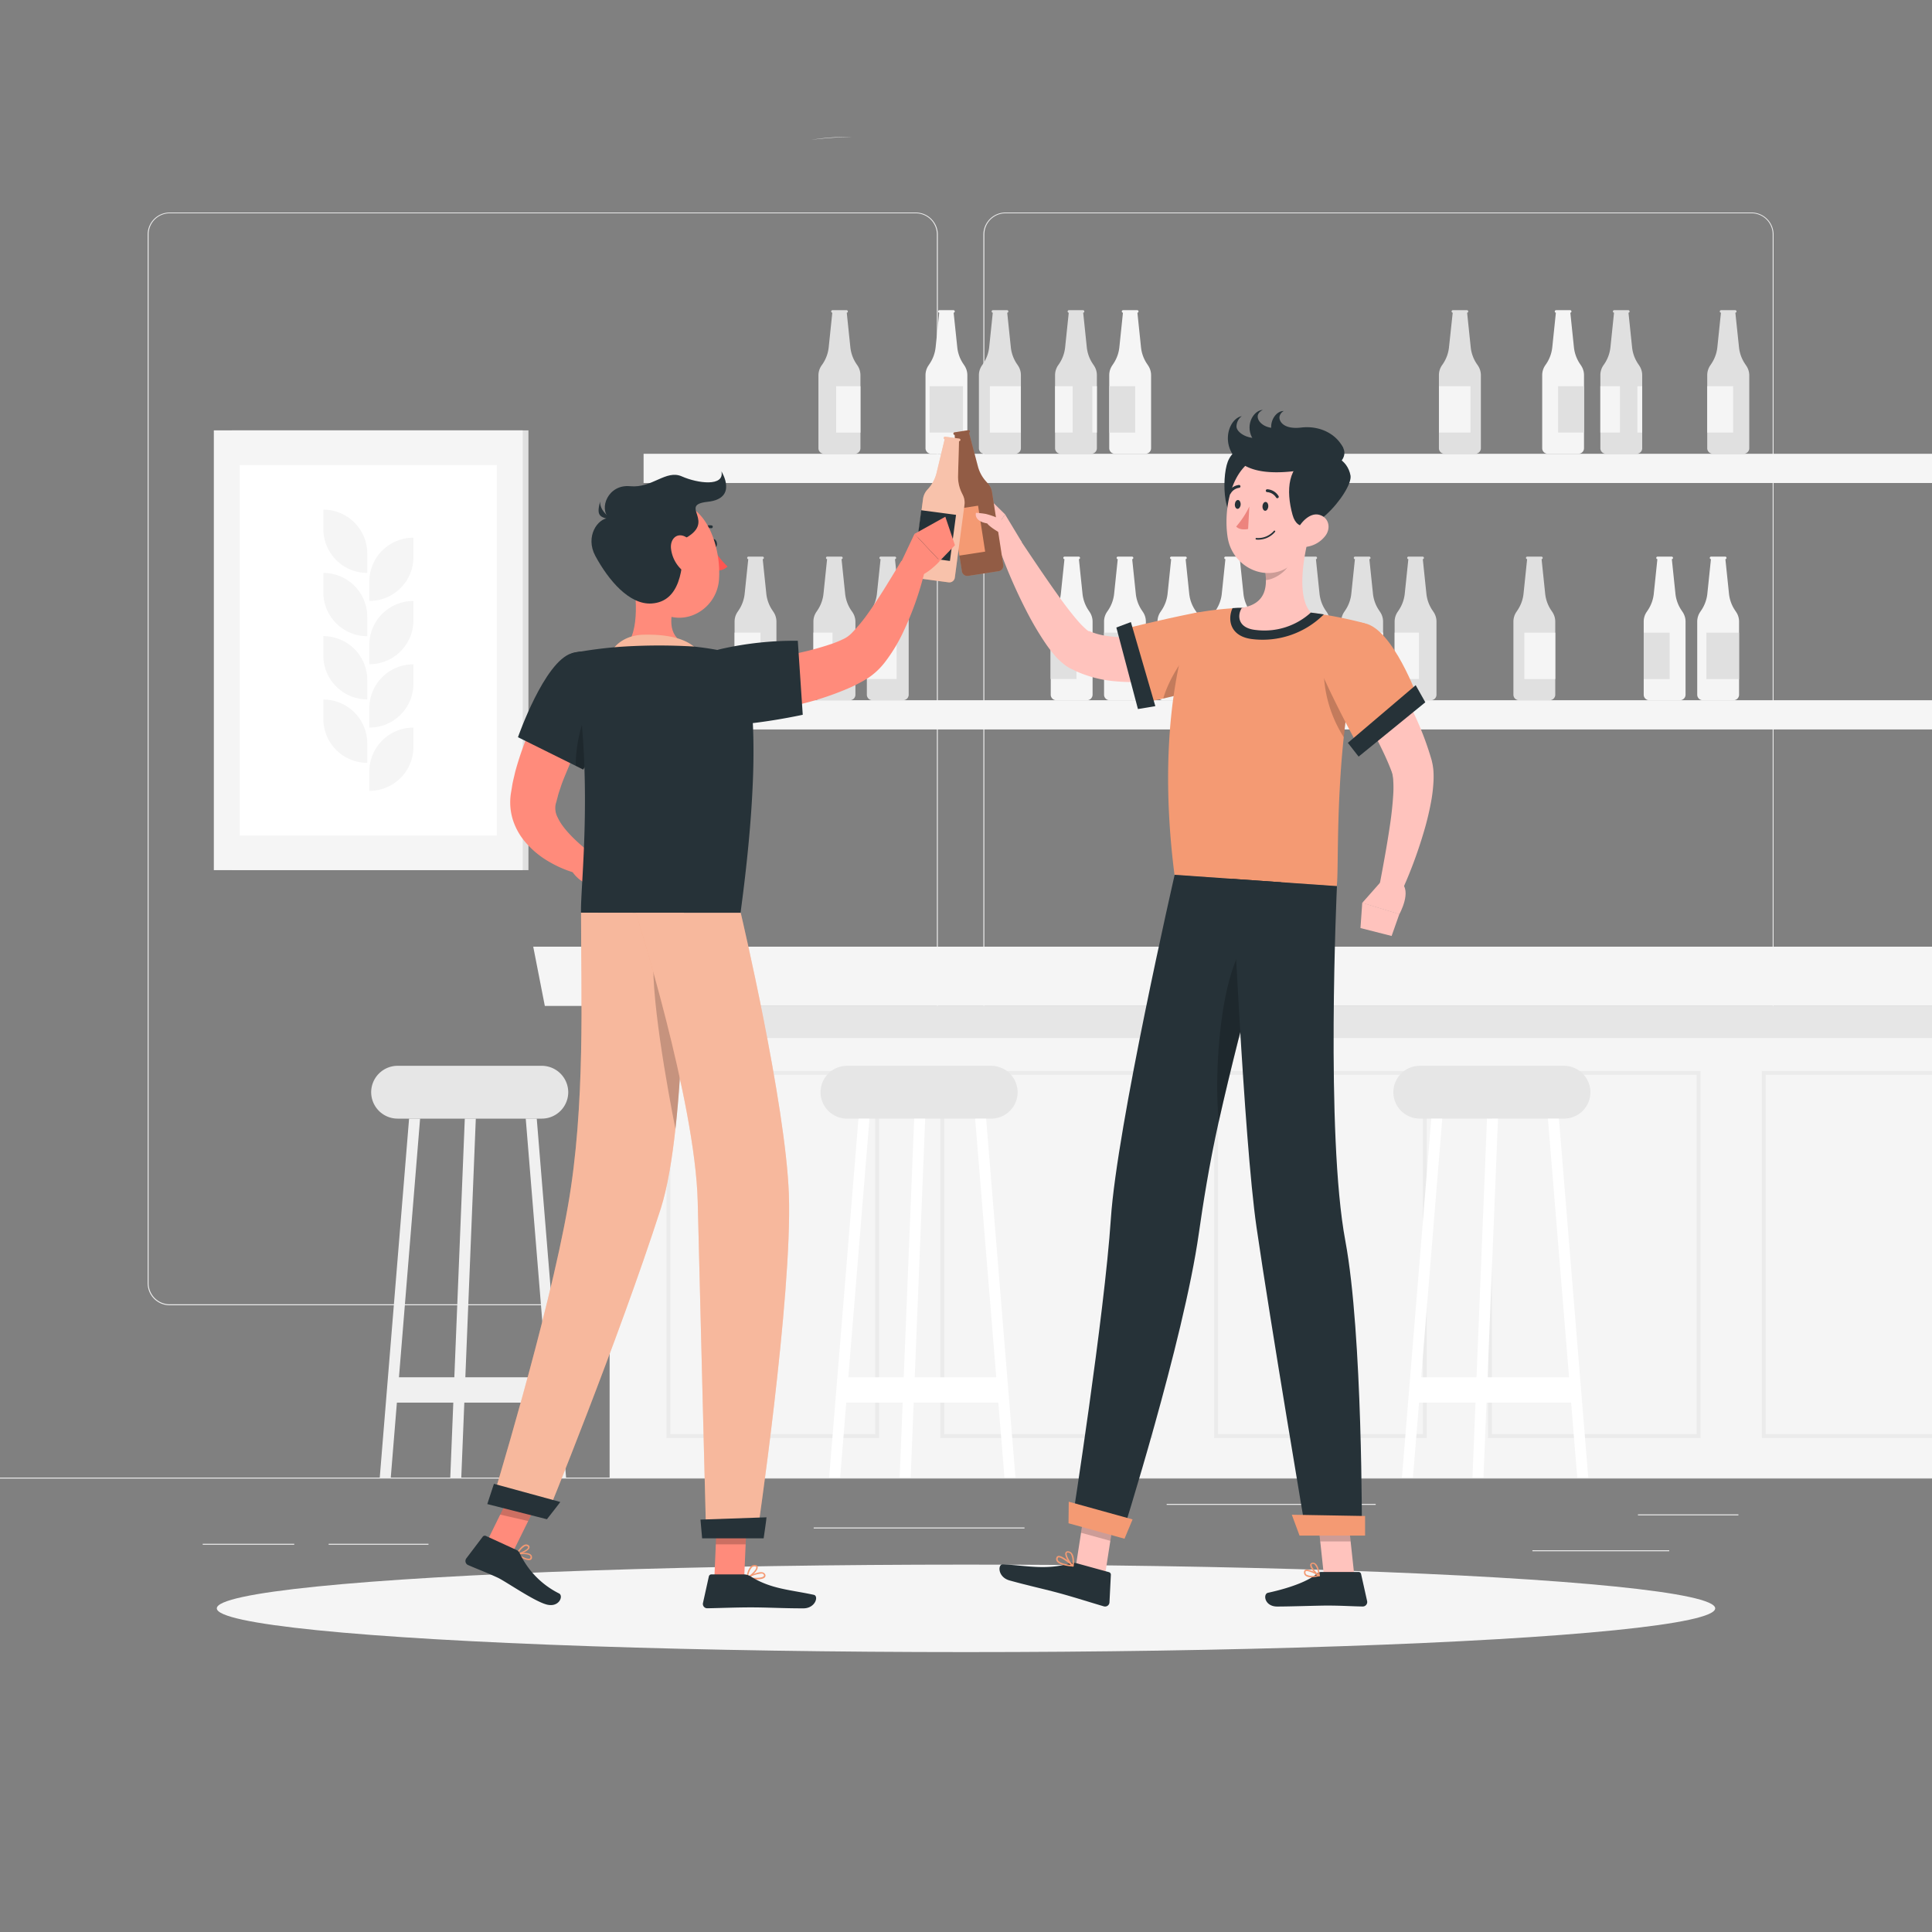 <svg xmlns="http://www.w3.org/2000/svg" viewBox="0 0 500 500"><rect x="0" y="0" width="500" height="500" fill="#808080" stroke="none"/><g id="freepik--background-complete--inject-14"><rect y="382.4" width="500" height="0.25" style="fill:#ebebeb"></rect><path d="M237,337.8H43.91a5.71,5.71,0,0,1-5.7-5.71V60.66A5.71,5.71,0,0,1,43.91,55H237a5.71,5.71,0,0,1,5.71,5.71V332.09A5.71,5.71,0,0,1,237,337.8ZM43.91,55.2a5.46,5.46,0,0,0-5.45,5.46V332.09a5.46,5.46,0,0,0,5.45,5.46H237a5.47,5.47,0,0,0,5.46-5.46V60.66A5.47,5.47,0,0,0,237,55.2Z" style="fill:#ebebeb"></path><path d="M453.31,337.8H260.21a5.72,5.72,0,0,1-5.71-5.71V60.66A5.72,5.72,0,0,1,260.21,55h193.1A5.71,5.71,0,0,1,459,60.66V332.09A5.71,5.71,0,0,1,453.31,337.8ZM260.21,55.2a5.47,5.47,0,0,0-5.46,5.46V332.09a5.47,5.47,0,0,0,5.46,5.46h193.1a5.47,5.47,0,0,0,5.46-5.46V60.66a5.47,5.47,0,0,0-5.46-5.46Z" style="fill:#ebebeb"></path><rect x="423.9" y="391.92" width="26" height="0.25" style="fill:#ebebeb"></rect><rect x="301.93" y="389.21" width="54.1" height="0.25" style="fill:#ebebeb"></rect><rect x="396.59" y="401.21" width="35.41" height="0.25" style="fill:#ebebeb"></rect><rect x="52.46" y="399.53" width="23.69" height="0.25" style="fill:#ebebeb"></rect><rect x="85.05" y="399.53" width="25.84" height="0.25" style="fill:#ebebeb"></rect><rect x="210.58" y="395.31" width="54.56" height="0.25" style="fill:#ebebeb"></rect><rect x="157.77" y="260.33" width="342.23" height="122.07" style="fill:#f5f5f5"></rect><polygon points="141 260.33 500 260.33 500 245 138 245 141 260.33" style="fill:#f5f5f5"></polygon><rect x="157.77" y="260.33" width="342.23" height="8.33" style="fill:#e6e6e6"></rect><path d="M227.5,372.17h-55v-95h55Zm-54-1h53v-93h-53Z" style="fill:#ebebeb"></path><path d="M298.37,372.17h-55v-95h55Zm-54-1h53v-93h-53Z" style="fill:#ebebeb"></path><path d="M369.23,372.17h-55v-95h55Zm-54-1h53v-93h-53Z" style="fill:#ebebeb"></path><path d="M440.1,372.17h-55v-95h55Zm-54-1h53v-93h-53Z" style="fill:#ebebeb"></path><polygon points="500 372.17 455.96 372.17 455.96 277.17 500 277.17 500 278.17 456.96 278.17 456.96 371.17 500 371.17 500 372.17" style="fill:#ebebeb"></polygon><path d="M140.22,289.5H102.89a6.85,6.85,0,0,1-6.83-6.83h0a6.85,6.85,0,0,1,6.83-6.84h37.33a6.86,6.86,0,0,1,6.84,6.84h0A6.85,6.85,0,0,1,140.22,289.5Z" style="fill:#e6e6e6"></path><polygon points="101.13 382.4 98.28 382.4 105.87 289.5 108.72 289.5 101.13 382.4" style="fill:#f0f0f0"></polygon><polygon points="119.38 382.4 116.53 382.4 120.29 289.5 123.14 289.5 119.38 382.4" style="fill:#f0f0f0"></polygon><rect x="101.61" y="356.44" width="41.78" height="6.56" style="fill:#f0f0f0"></rect><polygon points="143.65 382.4 146.5 382.4 138.91 289.5 136.06 289.5 143.65 382.4" style="fill:#f0f0f0"></polygon><path d="M256.52,289.5H219.19a6.85,6.85,0,0,1-6.83-6.83h0a6.85,6.85,0,0,1,6.83-6.84h37.33a6.86,6.86,0,0,1,6.84,6.84h0A6.85,6.85,0,0,1,256.52,289.5Z" style="fill:#e6e6e6"></path><polygon points="217.43 382.4 214.58 382.4 222.17 289.5 225.02 289.5 217.43 382.4" style="fill:#fff"></polygon><polygon points="235.68 382.4 232.83 382.4 236.59 289.5 239.44 289.5 235.68 382.4" style="fill:#fff"></polygon><rect x="217.91" y="356.44" width="41.78" height="6.56" style="fill:#fff"></rect><polygon points="259.95 382.4 262.8 382.4 255.21 289.5 252.36 289.5 259.95 382.4" style="fill:#fff"></polygon><path d="M404.77,289.5H367.43a6.85,6.85,0,0,1-6.83-6.83h0a6.85,6.85,0,0,1,6.83-6.84h37.34a6.86,6.86,0,0,1,6.83,6.84h0A6.85,6.85,0,0,1,404.77,289.5Z" style="fill:#e6e6e6"></path><polygon points="365.67 382.4 362.82 382.4 370.41 289.5 373.26 289.5 365.67 382.4" style="fill:#fff"></polygon><polygon points="383.92 382.4 381.07 382.4 384.83 289.5 387.68 289.5 383.92 382.4" style="fill:#fff"></polygon><rect x="366.15" y="356.44" width="41.78" height="6.56" style="fill:#fff"></rect><polygon points="408.19 382.4 411.04 382.4 403.45 289.5 400.6 289.5 408.19 382.4" style="fill:#fff"></polygon><path d="M200.18,158.38l-.3-.45a9.44,9.44,0,0,1-1.56-4.29l-.93-8.93a.33.33,0,0,0,.3-.32.34.34,0,0,0-.34-.34H193.7a.34.34,0,0,0-.34.34.32.32,0,0,0,.29.32l-.93,8.93a9.43,9.43,0,0,1-1.55,4.29l-.3.45a4.39,4.39,0,0,0-.76,2.48v18.93a1.43,1.43,0,0,0,1.44,1.43h7.95a1.44,1.44,0,0,0,1.44-1.43V160.86A4.47,4.47,0,0,0,200.18,158.38Z" style="fill:#e0e0e0"></path><rect x="190.11" y="163.72" width="6.7" height="12.01" style="fill:#f5f5f5"></rect><path d="M220.58,158.38l-.31-.45a9.43,9.43,0,0,1-1.55-4.29l-.93-8.93a.32.32,0,0,0,.29-.32.34.34,0,0,0-.33-.34h-3.66a.34.34,0,0,0-.33.34.32.32,0,0,0,.29.32l-.93,8.93a9.43,9.43,0,0,1-1.55,4.29l-.3.45a4.39,4.39,0,0,0-.76,2.48v18.93a1.43,1.43,0,0,0,1.44,1.43h8a1.43,1.43,0,0,0,1.43-1.43V160.86A4.46,4.46,0,0,0,220.58,158.38Z" style="fill:#e0e0e0"></path><rect x="210.51" y="163.72" width="4.94" height="12.01" style="fill:#f5f5f5"></rect><path d="M234.41,158.38l-.3-.45a9.44,9.44,0,0,1-1.56-4.29l-.93-8.93a.33.33,0,0,0,.3-.32.34.34,0,0,0-.34-.34h-3.65a.34.34,0,0,0-.34.34.33.33,0,0,0,.3.32l-.94,8.93a9.43,9.43,0,0,1-1.55,4.29l-.3.45a4.47,4.47,0,0,0-.76,2.48v18.93a1.44,1.44,0,0,0,1.44,1.43h7.95a1.44,1.44,0,0,0,1.44-1.43V160.86A4.47,4.47,0,0,0,234.41,158.38Z" style="fill:#e0e0e0"></path><rect x="224.34" y="163.72" width="7.71" height="12.01" style="fill:#f5f5f5"></rect><path d="M343.35,158.38l-.31-.45a9.43,9.43,0,0,1-1.55-4.29l-.93-8.93a.32.32,0,0,0,.29-.32.34.34,0,0,0-.33-.34h-3.66a.34.34,0,0,0-.33.34.32.32,0,0,0,.29.32l-.93,8.93a9.43,9.43,0,0,1-1.55,4.29l-.31.45a4.46,4.46,0,0,0-.75,2.48v18.93a1.43,1.43,0,0,0,1.43,1.43h8a1.43,1.43,0,0,0,1.43-1.43V160.86A4.46,4.46,0,0,0,343.35,158.38Z" style="fill:#e0e0e0"></path><rect x="333.28" y="163.72" width="8" height="12.01" style="fill:#f5f5f5"></rect><path d="M357.18,158.38l-.3-.45a9.44,9.44,0,0,1-1.56-4.29l-.93-8.93a.33.33,0,0,0,.3-.32.34.34,0,0,0-.34-.34H350.7a.34.34,0,0,0-.34.34.32.32,0,0,0,.29.32l-.93,8.93a9.43,9.43,0,0,1-1.55,4.29l-.3.45a4.39,4.39,0,0,0-.76,2.48v18.93a1.43,1.43,0,0,0,1.44,1.43h7.95a1.44,1.44,0,0,0,1.44-1.43V160.86A4.47,4.47,0,0,0,357.18,158.38Z" style="fill:#e0e0e0"></path><rect x="347.11" y="163.72" width="4.56" height="12.01" style="fill:#f5f5f5"></rect><rect x="356.76" y="163.72" width="1.17" height="12.01" style="fill:#f5f5f5"></rect><path d="M371,158.38l-.3-.45a9.43,9.43,0,0,1-1.55-4.29l-.93-8.93a.32.32,0,0,0,.29-.32.34.34,0,0,0-.34-.34h-3.65a.34.34,0,0,0-.34.34.33.33,0,0,0,.3.32l-.93,8.93a9.44,9.44,0,0,1-1.56,4.29l-.3.45a4.47,4.47,0,0,0-.76,2.48v18.93a1.44,1.44,0,0,0,1.44,1.43h7.95a1.43,1.43,0,0,0,1.44-1.43V160.86A4.39,4.39,0,0,0,371,158.38Z" style="fill:#e0e0e0"></path><rect x="360.94" y="163.72" width="6.28" height="12.01" style="fill:#f5f5f5"></rect><path d="M282,158.38l-.3-.45a9.43,9.43,0,0,1-1.55-4.29l-.93-8.93a.32.32,0,0,0,.29-.32.34.34,0,0,0-.34-.34h-3.65a.34.34,0,0,0-.34.34.33.33,0,0,0,.3.32l-.93,8.93a9.44,9.44,0,0,1-1.56,4.29l-.3.45a4.47,4.47,0,0,0-.76,2.48v18.93a1.44,1.44,0,0,0,1.44,1.43h7.95a1.44,1.44,0,0,0,1.44-1.43V160.86A4.47,4.47,0,0,0,282,158.38Z" style="fill:#f5f5f5"></path><rect x="271.89" y="163.72" width="6.7" height="12.01" style="fill:#e0e0e0"></rect><path d="M295.79,158.38l-.3-.45a9.43,9.43,0,0,1-1.55-4.29l-.93-8.93a.32.32,0,0,0,.29-.32.34.34,0,0,0-.33-.34h-3.66a.34.34,0,0,0-.33.34.32.32,0,0,0,.29.32l-.93,8.93a9.43,9.43,0,0,1-1.55,4.29l-.31.45a4.46,4.46,0,0,0-.75,2.48v18.93a1.43,1.43,0,0,0,1.43,1.43h7.95a1.43,1.43,0,0,0,1.44-1.43V160.86A4.39,4.39,0,0,0,295.79,158.38Z" style="fill:#f5f5f5"></path><rect x="285.73" y="163.72" width="8.44" height="12.01" style="fill:#e0e0e0"></rect><path d="M309.63,158.38l-.31-.45a9.43,9.43,0,0,1-1.55-4.29l-.93-8.93a.32.32,0,0,0,.29-.32.34.34,0,0,0-.33-.34h-3.65a.34.34,0,0,0-.34.34.32.32,0,0,0,.29.32l-.93,8.93a9.43,9.43,0,0,1-1.55,4.29l-.3.45a4.39,4.39,0,0,0-.76,2.48v18.93a1.43,1.43,0,0,0,1.44,1.43H309a1.43,1.43,0,0,0,1.43-1.43V160.86A4.46,4.46,0,0,0,309.63,158.38Z" style="fill:#f5f5f5"></path><rect x="303.68" y="163.72" width="6.7" height="12.01" style="fill:#e0e0e0"></rect><path d="M392.43,158.38l.3-.45a9.44,9.44,0,0,0,1.56-4.29l.93-8.93a.33.33,0,0,1-.3-.32.34.34,0,0,1,.34-.34h3.65a.34.34,0,0,1,.34.34.32.32,0,0,1-.29.32l.93,8.93a9.43,9.43,0,0,0,1.55,4.29l.3.45a4.47,4.47,0,0,1,.76,2.48v18.93a1.44,1.44,0,0,1-1.44,1.43h-7.95a1.44,1.44,0,0,1-1.44-1.43V160.86A4.47,4.47,0,0,1,392.43,158.38Z" style="fill:#e0e0e0"></path><rect x="394.5" y="163.72" width="8" height="12.01" transform="translate(797 339.46) rotate(180)" style="fill:#f5f5f5"></rect><path d="M440,158.38l.3-.45a9.44,9.44,0,0,0,1.56-4.29l.93-8.93a.33.33,0,0,1-.3-.32.34.34,0,0,1,.34-.34h3.65a.34.34,0,0,1,.34.34.32.32,0,0,1-.29.32l.93,8.93a9.43,9.43,0,0,0,1.55,4.29l.3.45a4.39,4.39,0,0,1,.76,2.48v18.93a1.43,1.43,0,0,1-1.44,1.43h-7.95a1.44,1.44,0,0,1-1.44-1.43V160.86A4.47,4.47,0,0,1,440,158.38Z" style="fill:#f5f5f5"></path><rect x="441.61" y="163.72" width="8.44" height="12.01" transform="translate(891.66 339.46) rotate(180)" style="fill:#e0e0e0"></rect><path d="M426.15,158.38l.3-.45a9.43,9.43,0,0,0,1.55-4.29l.93-8.93a.32.32,0,0,1-.29-.32.34.34,0,0,1,.34-.34h3.65a.34.34,0,0,1,.34.34.33.33,0,0,1-.3.32l.93,8.93a9.44,9.44,0,0,0,1.56,4.29l.3.45a4.47,4.47,0,0,1,.76,2.48v18.93a1.44,1.44,0,0,1-1.44,1.43h-7.95a1.43,1.43,0,0,1-1.44-1.43V160.86A4.39,4.39,0,0,1,426.15,158.38Z" style="fill:#f5f5f5"></path><rect x="425.39" y="163.72" width="6.7" height="12.01" transform="translate(857.49 339.46) rotate(180)" style="fill:#e0e0e0"></rect><path d="M409.18,94.6l-.3-.45a9.43,9.43,0,0,1-1.55-4.29l-.93-8.93a.32.32,0,0,0,.29-.32.34.34,0,0,0-.34-.34H402.7a.34.34,0,0,0-.33.34.32.32,0,0,0,.29.32l-.93,8.93a9.43,9.43,0,0,1-1.55,4.29l-.31.45a4.5,4.5,0,0,0-.75,2.49V116a1.43,1.43,0,0,0,1.43,1.43h7.95a1.43,1.43,0,0,0,1.44-1.43V97.09A4.43,4.43,0,0,0,409.18,94.6Z" style="fill:#f5f5f5"></path><rect x="403.24" y="99.94" width="6.7" height="12.01" style="fill:#e0e0e0"></rect><path d="M323.66,158.38l-.31-.45a9.43,9.43,0,0,1-1.55-4.29l-.93-8.93a.32.32,0,0,0,.29-.32.34.34,0,0,0-.33-.34h-3.66a.34.34,0,0,0-.33.34.32.32,0,0,0,.29.32l-.93,8.93a9.43,9.43,0,0,1-1.55,4.29l-.31.45a4.46,4.46,0,0,0-.75,2.48v18.93a1.43,1.43,0,0,0,1.43,1.43h8a1.43,1.43,0,0,0,1.43-1.43V160.86A4.46,4.46,0,0,0,323.66,158.38Z" style="fill:#f5f5f5"></path><rect x="314.64" y="163.72" width="8.63" height="12.01" style="fill:#e0e0e0"></rect><path d="M254.11,94.6l.31-.45A9.43,9.43,0,0,0,256,89.86l.93-8.93a.32.32,0,0,1-.29-.32.34.34,0,0,1,.33-.34h3.66a.34.34,0,0,1,.33.34.32.32,0,0,1-.29.32l.93,8.93a9.43,9.43,0,0,0,1.55,4.29l.3.45a4.43,4.43,0,0,1,.76,2.49V116a1.43,1.43,0,0,1-1.44,1.43h-8a1.43,1.43,0,0,1-1.43-1.43V97.09A4.5,4.5,0,0,1,254.11,94.6Z" style="fill:#e0e0e0"></path><rect x="256.18" y="99.94" width="8" height="12.01" transform="translate(520.36 211.9) rotate(180)" style="fill:#f5f5f5"></rect><path d="M283.11,94.6l-.3-.45a9.43,9.43,0,0,1-1.55-4.29l-.93-8.93a.32.32,0,0,0,.29-.32.34.34,0,0,0-.33-.34h-3.66a.34.34,0,0,0-.33.34.32.32,0,0,0,.29.32l-.93,8.93a9.43,9.43,0,0,1-1.55,4.29l-.31.45a4.5,4.5,0,0,0-.75,2.49V116a1.43,1.43,0,0,0,1.43,1.43h7.95a1.43,1.43,0,0,0,1.44-1.43V97.09A4.43,4.43,0,0,0,283.11,94.6Z" style="fill:#e0e0e0"></path><rect x="273.05" y="99.94" width="4.56" height="12.01" style="fill:#f5f5f5"></rect><rect x="282.7" y="99.94" width="1.17" height="12.01" style="fill:#f5f5f5"></rect><path d="M212.61,94.6l.31-.45a9.43,9.43,0,0,0,1.55-4.29l.93-8.93a.32.32,0,0,1-.29-.32.34.34,0,0,1,.33-.34h3.66a.34.34,0,0,1,.33.34.32.32,0,0,1-.29.32l.93,8.93a9.43,9.43,0,0,0,1.55,4.29l.3.45a4.43,4.43,0,0,1,.76,2.49V116a1.43,1.43,0,0,1-1.44,1.43h-8a1.43,1.43,0,0,1-1.43-1.43V97.09A4.5,4.5,0,0,1,212.61,94.6Z" style="fill:#e0e0e0"></path><rect x="216.4" y="99.94" width="6.28" height="12.01" transform="translate(439.08 211.9) rotate(180)" style="fill:#f5f5f5"></rect><path d="M287.83,94.6l.3-.45a9.44,9.44,0,0,0,1.56-4.29l.93-8.93a.33.33,0,0,1-.3-.32.34.34,0,0,1,.34-.34h3.65a.34.34,0,0,1,.34.34.32.32,0,0,1-.29.32l.93,8.93a9.43,9.43,0,0,0,1.55,4.29l.3.45a4.5,4.5,0,0,1,.76,2.49V116a1.43,1.43,0,0,1-1.44,1.43h-7.95a1.44,1.44,0,0,1-1.44-1.43V97.09A4.5,4.5,0,0,1,287.83,94.6Z" style="fill:#f5f5f5"></path><rect x="287.07" y="99.94" width="6.7" height="12.01" transform="translate(580.85 211.9) rotate(180)" style="fill:#e0e0e0"></rect><path d="M249.59,94.6l-.3-.45a9.31,9.31,0,0,1-1.55-4.29l-.94-8.93a.33.33,0,0,0,.3-.32.34.34,0,0,0-.34-.34h-3.65a.34.34,0,0,0-.34.34.33.33,0,0,0,.3.32l-.93,8.93a9.44,9.44,0,0,1-1.56,4.29l-.3.45a4.5,4.5,0,0,0-.76,2.49V116a1.44,1.44,0,0,0,1.44,1.43h7.95a1.44,1.44,0,0,0,1.44-1.43V97.09A4.5,4.5,0,0,0,249.59,94.6Z" style="fill:#f5f5f5"></path><rect x="240.58" y="99.94" width="8.63" height="12.01" style="fill:#e0e0e0"></rect><path d="M424.23,94.6l-.3-.45a9.43,9.43,0,0,1-1.55-4.29l-.93-8.93a.32.32,0,0,0,.29-.32.34.34,0,0,0-.33-.34h-3.66a.34.34,0,0,0-.33.34.32.32,0,0,0,.29.32l-.93,8.93a9.43,9.43,0,0,1-1.55,4.29l-.31.45a4.5,4.5,0,0,0-.75,2.49V116a1.43,1.43,0,0,0,1.43,1.43h7.95A1.43,1.43,0,0,0,425,116V97.09A4.43,4.43,0,0,0,424.23,94.6Z" style="fill:#e0e0e0"></path><rect x="414.17" y="99.94" width="5.08" height="12.01" style="fill:#f5f5f5"></rect><rect x="423.75" y="99.94" width="1.24" height="12.01" style="fill:#f5f5f5"></rect><path d="M382.48,94.6l-.31-.45a9.43,9.43,0,0,1-1.55-4.29l-.93-8.93a.32.32,0,0,0,.29-.32.34.34,0,0,0-.33-.34H376a.34.34,0,0,0-.33.34.32.32,0,0,0,.29.32L375,89.86a9.43,9.43,0,0,1-1.55,4.29l-.31.45a4.5,4.5,0,0,0-.75,2.49V116a1.43,1.43,0,0,0,1.43,1.43h8a1.43,1.43,0,0,0,1.43-1.43V97.09A4.5,4.5,0,0,0,382.48,94.6Z" style="fill:#e0e0e0"></path><rect x="372.41" y="99.94" width="8.15" height="12.01" style="fill:#f5f5f5"></rect><path d="M451.9,94.6l-.3-.45a9.43,9.43,0,0,1-1.55-4.29l-.94-8.93a.33.33,0,0,0,.3-.32.34.34,0,0,0-.34-.34h-3.65a.34.34,0,0,0-.34.34.33.33,0,0,0,.3.32l-.93,8.93a9.44,9.44,0,0,1-1.56,4.29l-.3.45a4.5,4.5,0,0,0-.76,2.49V116a1.44,1.44,0,0,0,1.44,1.43h8a1.44,1.44,0,0,0,1.44-1.43V97.09A4.5,4.5,0,0,0,451.9,94.6Z" style="fill:#e0e0e0"></path><rect x="441.83" y="99.94" width="6.7" height="12.01" style="fill:#f5f5f5"></rect><rect x="166.56" y="181.22" width="333.44" height="7.56" style="fill:#f5f5f5"></rect><rect x="166.56" y="117.44" width="333.44" height="7.56" style="fill:#f5f5f5"></rect><rect x="60.01" y="111.39" width="76.76" height="113.81" transform="translate(196.77 336.58) rotate(180)" style="fill:#e0e0e0"></rect><rect x="55.35" y="111.39" width="79.94" height="113.81" transform="translate(190.63 336.58) rotate(180)" style="fill:#f5f5f5"></rect><rect x="47.38" y="135.02" width="95.87" height="66.54" transform="translate(-72.98 263.61) rotate(-90)" style="fill:#fff"></rect><path d="M95.05,143.27v5h0a11.37,11.37,0,0,1-11.37-11.37v-5h0A11.37,11.37,0,0,1,95.05,143.27Z" style="fill:#f5f5f5"></path><path d="M95.05,159.65v5h0a11.38,11.38,0,0,1-11.37-11.38v-5h0A11.37,11.37,0,0,1,95.05,159.65Z" style="fill:#f5f5f5"></path><path d="M95.05,176v5h0a11.37,11.37,0,0,1-11.37-11.37v-5h0A11.37,11.37,0,0,1,95.05,176Z" style="fill:#f5f5f5"></path><path d="M95.05,192.42v5h0a11.38,11.38,0,0,1-11.37-11.38v-5h0A11.37,11.37,0,0,1,95.05,192.42Z" style="fill:#f5f5f5"></path><path d="M95.58,150.52v5h0A11.37,11.37,0,0,0,107,144.16v-5h0A11.37,11.37,0,0,0,95.58,150.52Z" style="fill:#f5f5f5"></path><path d="M95.58,166.9v5h0A11.38,11.38,0,0,0,107,160.54v-5h0A11.37,11.37,0,0,0,95.58,166.9Z" style="fill:#f5f5f5"></path><path d="M95.58,183.29v5h0A11.37,11.37,0,0,0,107,176.93v-5h0A11.37,11.37,0,0,0,95.58,183.29Z" style="fill:#f5f5f5"></path><path d="M95.58,199.67v5h0A11.38,11.38,0,0,0,107,193.31v-5h0A11.37,11.37,0,0,0,95.58,199.67Z" style="fill:#f5f5f5"></path></g><g id="freepik--Shadow--inject-14"><ellipse id="freepik--path--inject-14" cx="250" cy="416.24" rx="193.89" ry="11.32" style="fill:#f5f5f5"></ellipse></g><g id="freepik--character-2--inject-14"><path d="M220.25,35.46a87.58,87.58,0,0,0-10.29.73,56.9,56.9,0,0,1,9.26-.75C219.56,35.44,219.91,35.44,220.25,35.46Z" style="fill:#fff;opacity:0.9"></path><polygon points="285.99 407.54 278.41 405.45 281.23 387.34 288.81 389.43 285.99 407.54" style="fill:#ffc3bd"></polygon><polygon points="350.49 407.73 342.62 407.73 340.67 389.52 348.53 389.52 350.49 407.73" style="fill:#ffc3bd"></polygon><path d="M342,406.82h9.58a.69.69,0,0,1,.67.54l1.56,7a1.16,1.16,0,0,1-1.16,1.4c-3.08-.05-5.33-.24-9.22-.24-2.39,0-9.59.25-12.89.25s-3.74-3.26-2.38-3.56c6.05-1.32,10.62-3.15,12.56-4.89A1.9,1.9,0,0,1,342,406.82Z" style="fill:#263238"></path><path d="M278.71,404.59l8.28,2.28a.68.68,0,0,1,.5.69l-.36,7.16a1.14,1.14,0,0,1-1.46,1c-3-.87-7.24-2.23-11-3.27-4.39-1.21-8.24-2-13.39-3.43-3.11-.86-3.11-4.24-1.73-4.17,6.29.34,11.17,1.53,17.17-.22A3.64,3.64,0,0,1,278.71,404.59Z" style="fill:#263238"></path><path d="M316.73,172.11c-.87.32-1.54.55-2.3.8s-1.47.46-2.21.67c-1.48.43-3,.81-4.46,1.16a69.19,69.19,0,0,1-9.18,1.51,51.5,51.5,0,0,1-9.63.09,31.16,31.16,0,0,1-10.08-2.46c-.42-.17-.84-.38-1.26-.6L277,173l-.15-.08-.22-.13-.44-.28-.44-.29-.35-.27-.67-.55c-.36-.34-.77-.71-1.08-1a34.65,34.65,0,0,1-3.14-4,80,80,0,0,1-4.64-7.84,136.69,136.69,0,0,1-7.09-16.14l5.28-2.63c3.16,4.71,6.34,9.48,9.57,14,1.6,2.27,3.28,4.49,4.95,6.47a24.48,24.48,0,0,0,2.46,2.56c.19.18.34.27.51.41l.18.11s.06,0,.08,0h.05l.09,0,.35.14a7.49,7.49,0,0,0,.71.28,17.61,17.61,0,0,0,3.18.78,26.12,26.12,0,0,0,3.52.33,47.68,47.68,0,0,0,7.56-.43c2.58-.34,5.19-.85,7.79-1.45,1.3-.3,2.59-.64,3.88-1l1.91-.56c.61-.18,1.31-.4,1.79-.56Z" style="fill:#ffc3bd"></path><path d="M322.46,171.12c-3.51,6.65-25.94,10.59-25.94,10.59L290.8,162.8s8.86-2.27,18.4-4.17C315.6,157.35,326.27,163.88,322.46,171.12Z" style="fill:#F49A73"></path><path d="M309,167.89c-2.8,1.85-6.65,8.23-7.95,12.88a77.78,77.78,0,0,0,15.49-5C314.85,172.48,311.3,166.37,309,167.89Z" style="opacity:0.2"></path><polygon points="294.5 183.5 288.91 162.4 292.67 160.99 299 182.75 294.5 183.5" style="fill:#263238"></polygon><path d="M264.45,140.31l-4.32-7.17-5.26,7.45a8.44,8.44,0,0,0,5.92,3.53Z" style="fill:#ffc3bd"></path><polygon points="255.78 128.85 251.87 135.53 254.87 140.59 260.13 133.13 255.78 128.85" style="fill:#ffc3bd"></polygon><path d="M259.64,146.16l-2.89-18.73a4.39,4.39,0,0,0-1.12-2.34l-.37-.41a9.36,9.36,0,0,1-2.19-4l-2.29-8.7a.32.32,0,0,0,.24-.37.34.34,0,0,0-.38-.28l-3.62.56a.34.34,0,0,0-.28.38.33.33,0,0,0,.34.28l.44,9a9.46,9.46,0,0,1-.88,4.48l-.23.5a4.38,4.38,0,0,0-.37,2.57l2.89,18.73a1.44,1.44,0,0,0,1.64,1.21l7.87-1.22A1.43,1.43,0,0,0,259.64,146.16Z" style="fill:#F49A73"></path><path d="M259.64,146.16l-2.89-18.73a4.39,4.39,0,0,0-1.12-2.34l-.37-.41a9.36,9.36,0,0,1-2.19-4l-2.29-8.7a.32.32,0,0,0,.24-.37.34.34,0,0,0-.38-.28l-3.62.56a.34.34,0,0,0-.28.38.33.33,0,0,0,.34.28l.44,9a9.46,9.46,0,0,1-.88,4.48l-.23.5a4.38,4.38,0,0,0-.37,2.57l2.89,18.73a1.44,1.44,0,0,0,1.64,1.21l7.87-1.22A1.43,1.43,0,0,0,259.64,146.16Z" style="opacity:0.4"></path><rect x="247.32" y="131.33" width="6.75" height="12.03" transform="translate(-18 39.81) rotate(-8.77)" style="fill:#F49A73"></rect><polygon points="281.23 387.34 279.78 396.68 287.36 398.77 288.82 389.43 281.23 387.34" style="opacity:0.2"></polygon><polygon points="348.53 389.53 340.66 389.53 341.68 398.92 349.54 398.92 348.53 389.53" style="opacity:0.2"></polygon><path d="M353.17,161.3a178.69,178.69,0,0,0-5,25.87c-.74,6.09-1.19,11.9-1.46,17.18-.66,12.36-.39,21.78-.75,25-6.15-.42-29.32-2-42-2.92-5.71-44.73,5.2-67.77,5.2-67.77a82.06,82.06,0,0,1,10-1.25c.71,0,1.44-.07,2.17-.08a155.11,155.11,0,0,1,17.84,1.24c1.12.13,2.26.3,3.36.48C348.23,159.93,353.17,161.3,353.17,161.3Z" style="fill:#F49A73"></path><path d="M339.25,158.54a155.11,155.11,0,0,0-17.84-1.24c-.73,0-1.46,0-2.17.08l-.25,0c-1.27,2.63-.91,7.23,4.94,8A22.4,22.4,0,0,0,342.61,159C341.51,158.84,340.37,158.67,339.25,158.54Z" style="fill:#263238"></path><path d="M342.58,172.62a33,33,0,0,0,5.19,18.18c.12-1.2.26-2.41.4-3.63.56-4.58,1.29-9.32,2.24-14.11Z" style="opacity:0.2"></path><path d="M338.88,138.33c-1.53,5.67-3.38,16.1.36,20.21a17.84,17.84,0,0,1-14.13,4.51c-4.93-.45-4.93-3.92-3.7-5.75,6.51-1.08,6.67-5.84,5.87-10.38Z" style="fill:#ffc3bd"></path><path d="M334.15,141.84l-6.87,5.07a17.75,17.75,0,0,1,.33,3.21c2.47-.18,6-2.63,6.46-5.17A8.73,8.73,0,0,0,334.15,141.84Z" style="opacity:0.2"></path><path d="M317.74,119.51c-1.66,4.37-1.28,17.29,4.4,14.64s22.12-14.26,22.12-14.26S321.64,109.28,317.74,119.51Z" style="fill:#263238"></path><path d="M340.16,129.75c-1,7.73-1.22,12.31-5.42,16-6.32,5.59-15.67,1.36-17-6.53-1.18-7.1.68-18.56,8.51-21.12A10.64,10.64,0,0,1,340.16,129.75Z" style="fill:#ffc3bd"></path><path d="M325.11,139.64h0a5.68,5.68,0,0,0,4.88-2,.2.2,0,0,0-.32-.24,5.4,5.4,0,0,1-4.53,1.83.2.2,0,1,0,0,.4Z" style="fill:#263238"></path><path d="M334.51,133.25c-1.77-6.38-1.22-12.91,4.5-14.91s9.74.68,10.5,4.71S337.09,142.55,334.51,133.25Z" style="fill:#263238"></path><path d="M336.67,121.71c-6.84,1-13.71.87-17.14-3.39s-1.3-10,1.83-10.62a3.42,3.42,0,0,0-1.36,2.74c.13,1.64,3.29,3.69,7.32,2.7s15.17-1.71,18.53.8c4.16,3.12.78,5.88.78,5.88Z" style="fill:#263238"></path><path d="M330.16,110.78c-2.94.08-4.7-1.64-4.67-3,0-1.17,1.35-1.69,1.35-1.69-2.26,0-4.6,3.62-2.85,7.08s6.49,4.56,11.37,4.89l7.51-4C340.92,111.85,333.1,110.69,330.16,110.78Z" style="fill:#263238"></path><path d="M336.73,110.65c-4.77.56-5.78-1.83-5.59-2.83a2.11,2.11,0,0,1,1.09-1.44c-2-.11-4.19,3-2.83,6.06s5.46,4.3,9.71,4.81l8.52-1.28C346,112.51,341.83,110.06,336.73,110.65Z" style="fill:#263238"></path><path d="M343.08,138.56a7.41,7.41,0,0,1-4.84,2.94c-2.58.38-3.54-2-2.55-4.26.89-2,3.3-4.68,5.75-4S344.48,136.6,343.08,138.56Z" style="fill:#ffc3bd"></path><path d="M277.42,394.15l12.84,3.53s16.07-50.68,20-78.51c1.05-7.38,2.67-17.76,5.13-28.82,3.12-13.93,7-29,10.23-40.8,3.37-12.43,5.94-21.22,5.94-21.22L304,226.4s-14.93,65.1-16.51,89C285.84,340.34,277.42,394.15,277.42,394.15Z" style="fill:#263238"></path><path d="M315.41,290.35c3.12-13.93,7-29,10.23-40.8l-2.87-6.17C315.93,251.51,314.09,276.68,315.41,290.35Z" style="opacity:0.2"></path><path d="M318.88,227.44s3,67.32,6.3,90.12c3.63,25,12.86,79.54,12.86,79.54h14.41s.24-51.74-4.27-75.93C343,293.63,346,229.33,346,229.33Z" style="fill:#263238"></path><polygon points="336.32 397.41 353.28 397.41 353.28 392.34 334.32 392.01 336.32 397.41" style="fill:#F49A73"></polygon><polygon points="276.53 394.22 291.02 398.22 293.11 393.22 276.59 388.64 276.53 394.22" style="fill:#F49A73"></polygon><path d="M328.23,131.1c-.05.63-.42,1.12-.83,1.09s-.71-.57-.67-1.2.41-1.12.83-1.09S328.27,130.46,328.23,131.1Z" style="fill:#263238"></path><path d="M321.08,130.6c-.05.63-.42,1.12-.83,1.09s-.72-.57-.67-1.2.41-1.12.83-1.09S321.12,130,321.08,130.6Z" style="fill:#263238"></path><path d="M323.33,131.07a22.94,22.94,0,0,1-3.4,5.2c1,1.12,3.08.63,3.08.63Z" style="fill:#ed847e"></path><path d="M330.61,128.94a.38.38,0,0,1-.35-.17,3,3,0,0,0-2.3-1.41.37.37,0,0,1,0-.74,3.69,3.69,0,0,1,2.92,1.74.38.38,0,0,1-.11.52A.44.44,0,0,1,330.61,128.94Z" style="fill:#263238"></path><path d="M318.18,127.92a.36.36,0,0,1-.22,0,.37.37,0,0,1-.14-.51,3.69,3.69,0,0,1,2.81-1.9.37.37,0,0,1,.4.35.38.38,0,0,1-.35.39h0a3,3,0,0,0-2.22,1.54A.36.36,0,0,1,318.18,127.92Z" style="fill:#263238"></path><path d="M339.38,408.2a2.4,2.4,0,0,1-1.52-.4,1.12,1.12,0,0,1-.38-1,.56.56,0,0,1,.32-.52c.87-.45,3.4,1.11,3.69,1.29a.17.17,0,0,1,.08.18.18.18,0,0,1-.14.16A9.31,9.31,0,0,1,339.38,408.2Zm-1.17-1.63a.43.43,0,0,0-.24.05c-.05,0-.11.07-.12.22a.75.75,0,0,0,.25.67,3.79,3.79,0,0,0,2.79.14A7.52,7.52,0,0,0,338.21,406.57Z" style="fill:#F49A73"></path><path d="M341.39,407.92l-.09,0c-.81-.44-2.39-2.17-2.22-3a.61.61,0,0,1,.59-.49,1,1,0,0,1,.8.24c.91.74,1.1,3,1.1,3.11a.17.17,0,0,1-.08.17A.19.19,0,0,1,341.39,407.92Zm-1.59-3.19h-.08c-.24,0-.27.14-.27.19-.1.51.9,1.82,1.71,2.43a4.41,4.41,0,0,0-.93-2.46A.65.65,0,0,0,339.8,404.73Z" style="fill:#F49A73"></path><path d="M277.68,405.43h0c-1.29-.09-3.55-.4-4.17-1.36a1,1,0,0,1-.1-1,.57.57,0,0,1,.43-.39c1.05-.25,3.68,2.12,4,2.4a.2.2,0,0,1,0,.21A.19.19,0,0,1,277.68,405.43ZM274,403.06h-.05a.21.21,0,0,0-.17.16.66.66,0,0,0,.06.64c.35.54,1.58.95,3.33,1.14C276.06,404.09,274.56,403,274,403.06Z" style="fill:#F49A73"></path><path d="M277.68,405.43a.23.23,0,0,1-.14,0c-.8-.67-2.16-2.81-1.79-3.62.09-.2.31-.41.81-.32a1.35,1.35,0,0,1,.91.58c.75,1.06.39,3.16.37,3.25a.19.19,0,0,1-.12.14Zm-1.4-3.63a.22.22,0,0,0-.19.12c-.22.49.65,2.12,1.43,2.94a4.37,4.37,0,0,0-.35-2.62,1,1,0,0,0-.67-.42A.94.94,0,0,0,276.28,401.8Z" style="fill:#F49A73"></path><path d="M354.18,165.6c1,1.24,1.77,2.34,2.59,3.54s1.62,2.36,2.4,3.56c1.55,2.4,3,4.86,4.39,7.39a79.47,79.47,0,0,1,6.83,16.24l.09.29.1.41.18.83c.08.5.16,1,.2,1.49A23.92,23.92,0,0,1,371,202a41.5,41.5,0,0,1-.49,4.68,74.13,74.13,0,0,1-2,8.52,117,117,0,0,1-5.93,15.86L357,229.2c1-5.29,2-10.67,2.76-15.91.39-2.61.66-5.23.81-7.71a27.53,27.53,0,0,0,0-3.52c0-.54-.1-1-.17-1.46,0-.21-.09-.37-.13-.55s-.05-.11-.07-.17l0-.08-.08-.2c-.86-2.3-1.93-4.59-3.06-6.88s-2.44-4.55-3.77-6.8-2.74-4.46-4.19-6.66c-.71-1.11-1.45-2.2-2.19-3.28l-2.21-3.15Z" style="fill:#ffc3bd"></path><path d="M353.17,161.3c7.37,1.49,13.84,19.51,13.84,19.51l-15.38,12.53s-5.05-9.16-9.08-18C338.16,165.71,344.24,159.5,353.17,161.3Z" style="fill:#F49A73"></path><polygon points="368.87 181.75 351.61 195.81 348.83 192.25 366.38 177.33 368.87 181.75" style="fill:#263238"></polygon><path d="M357.85,227.66l-5.3,6,9.6,2.94s3.39-6.08.37-8.24Z" style="fill:#ffc3bd"></path><polygon points="352.09 240.18 360.15 242.23 362.15 236.56 352.55 233.62 352.09 240.18" style="fill:#ffc3bd"></polygon><path d="M259.22,134.55A18.42,18.42,0,0,0,255.1,133a22,22,0,0,0-2.52-.28s-.69,2.12,2.9,2.74c1.12,1.45,5,3.35,5,3.35Z" style="fill:#ffc3bd"></path></g><g id="freepik--character-1--inject-14"><path d="M239.91,126.83l.37-.41a9.48,9.48,0,0,0,2.1-4l2.1-8.74a.35.35,0,0,1-.25-.37.35.35,0,0,1,.38-.29l3.63.49a.33.33,0,0,1-.05.66l-.25,9a9.47,9.47,0,0,0,1,4.46l.24.49a4.43,4.43,0,0,1,.42,2.56l-2.49,18.79a1.43,1.43,0,0,1-1.61,1.24l-7.9-1.05a1.42,1.42,0,0,1-1.23-1.61l2.49-18.79A4.47,4.47,0,0,1,239.91,126.83Z" style="fill:#F49A73"></path><path d="M239.91,126.83l.37-.41a9.48,9.48,0,0,0,2.1-4l2.1-8.74a.35.35,0,0,1-.25-.37.35.35,0,0,1,.38-.29l3.63.49a.33.33,0,0,1-.05.66l-.25,9a9.47,9.47,0,0,0,1,4.46l.24.49a4.43,4.43,0,0,1,.42,2.56l-2.49,18.79a1.43,1.43,0,0,1-1.61,1.24l-7.9-1.05a1.42,1.42,0,0,1-1.23-1.61l2.49-18.79A4.47,4.47,0,0,1,239.91,126.83Z" style="fill:#fff;opacity:0.4"></path><rect x="237.61" y="132.58" width="9.08" height="12.03" transform="translate(463.97 307.82) rotate(-172.45)" style="fill:#263238"></rect><path d="M156.72,180.74c-.49.76-1.08,1.75-1.62,2.64l-1.65,2.77c-1.07,1.87-2.12,3.75-3.11,5.64s-2,3.8-2.78,5.73-1.64,3.83-2.32,5.76c-.28.95-.68,1.92-.89,2.86l-.38,1.42a6.47,6.47,0,0,0-.19.71,5.16,5.16,0,0,0,.58,3.36c1.28,2.79,4.49,5.9,7.58,8.4l-2.68,6a28.81,28.81,0,0,1-3.71-1.28,29.81,29.81,0,0,1-3.48-1.75,23.38,23.38,0,0,1-6.42-5.43,16.57,16.57,0,0,1-2.48-4.19,15,15,0,0,1-1.12-5.25,15.48,15.48,0,0,1,.15-2.68l.32-1.93c.19-1.3.54-2.5.81-3.76a80.84,80.84,0,0,1,5.18-13.85c1.07-2.18,2.16-4.33,3.37-6.41.6-1,1.22-2.08,1.86-3.1s1.28-2,2.07-3.12Z" style="fill:#ff8b7b"></path><path d="M151,219.53l5.7.61L152.26,229s-4-1.64-5-5.26Z" style="fill:#ff8b7b"></path><polygon points="163 222.78 158.98 229.88 152.26 228.95 156.72 220.14 163 222.78" style="fill:#ff8b7b"></polygon><path d="M184.08,140.74c.09.62.5,1.07.9,1s.65-.61.55-1.22-.5-1.07-.9-1S184,140.13,184.08,140.74Z" style="fill:#263238"></path><path d="M184.52,141.82a22.32,22.32,0,0,0,3.77,4.8,3.58,3.58,0,0,1-2.86,1Z" style="fill:#ff5652"></path><path d="M181.3,137.68a.36.36,0,0,0,.26-.11,2.92,2.92,0,0,1,2.5-.87.37.37,0,0,0,.15-.72,3.65,3.65,0,0,0-3.16,1.07.37.37,0,0,0,0,.52A.38.38,0,0,0,181.3,137.68Z" style="fill:#263238"></path><path d="M163.53,147.53c1.11,5.65,2.21,16-1.74,19.78,0,0,1.54,5.73,12.05,5.73,11.55,0,5.52-5.73,5.52-5.73-6.31-1.51-6.14-6.18-5.05-10.57Z" style="fill:#ff8b7b"></path><path d="M157.38,170.76a1.68,1.68,0,0,0,.27-.59c.82-3.24,4.29-5.78,8.79-5.9,4.75-.13,10.09.46,13.26,3.17,1.39,1.19-.16,2.93-.16,2.93Z" style="fill:#F49A73"></path><path d="M157.38,170.76a1.68,1.68,0,0,0,.27-.59c.82-3.24,4.29-5.78,8.79-5.9,4.75-.13,10.09.46,13.26,3.17,1.39,1.19-.16,2.93-.16,2.93Z" style="fill:#fff;opacity:0.3"></path><path d="M137.25,403.7l.07,0a.73.73,0,0,0,.35-.79.8.8,0,0,0-.34-.62c-.91-.72-3.46-.28-3.57-.26a.19.19,0,0,0-.15.14.16.16,0,0,0,.07.18C134.3,402.8,136.34,404.06,137.25,403.7Zm-3-1.41c.86-.11,2.3-.18,2.84.24a.49.49,0,0,1,.21.37c0,.34-.12.42-.16.44C136.66,403.6,135.23,403,134.26,402.29Z" style="fill:#F49A73"></path><path d="M135.08,402c.89-.35,1.81-.92,1.95-1.47a.59.59,0,0,0-.33-.68,1,1,0,0,0-.8-.11c-1.12.28-2.22,2.24-2.27,2.32a.21.21,0,0,0,0,.19.17.17,0,0,0,.17.08A4.72,4.72,0,0,0,135.08,402Zm.78-1.87.13,0a.63.63,0,0,1,.52.07c.2.13.18.23.17.28-.13.5-1.56,1.25-2.53,1.47A4.85,4.85,0,0,1,135.86,400.15Z" style="fill:#F49A73"></path><path d="M195.71,408.75c1,0,1.95-.14,2.27-.59a.69.69,0,0,0,0-.8,1,1,0,0,0-.58-.43c-1.29-.35-4,1.19-4.1,1.26a.18.18,0,0,0-.09.19.19.19,0,0,0,.15.15A13.25,13.25,0,0,0,195.71,408.75Zm1.22-1.5a1.37,1.37,0,0,1,.36,0,.55.55,0,0,1,.35.25c.13.23.09.34,0,.41-.36.5-2.31.51-3.75.31A8.26,8.26,0,0,1,196.93,407.25Z" style="fill:#F49A73"></path><path d="M193.37,408.53h.08c.93-.42,2.78-2.09,2.64-3,0-.2-.18-.46-.69-.51a1.39,1.39,0,0,0-1,.31c-1,.81-1.19,2.89-1.2,3a.18.18,0,0,0,.18.2Zm1.89-3.13h.11c.33,0,.35.17.35.21.09.52-1.17,1.84-2.12,2.41a4.33,4.33,0,0,1,1-2.38A1,1,0,0,1,195.26,405.4Z" style="fill:#F49A73"></path><polygon points="184.88 408.35 192.6 408.35 193.37 390.45 185.65 390.45 184.88 408.35" style="fill:#ff8b7b"></polygon><polygon points="125.36 400.29 132.6 401.95 141.05 384.8 133.81 383.13 125.36 400.29" style="fill:#ff8b7b"></polygon><path d="M133.64,401.12l-7.89-3.62a.67.67,0,0,0-.82.2l-4.25,5.61a1.14,1.14,0,0,0,.45,1.72c2.78,1.21,4.19,1.67,7.66,3.26,2.14,1,9.68,6.29,12.85,7s4.26-2.37,3-2.93a22.18,22.18,0,0,1-10.08-10.27A1.85,1.85,0,0,0,133.64,401.12Z" style="fill:#263238"></path><path d="M192.55,407.45h-8.44a.68.68,0,0,0-.66.53l-1.52,6.87a1.12,1.12,0,0,0,1.11,1.37c3-.05,7.44-.23,11.27-.23,4.47,0,8.34.25,13.58.25,3.17,0,4.05-3.21,2.73-3.5-6.05-1.32-11-1.46-16.21-4.68A3.58,3.58,0,0,0,192.55,407.45Z" style="fill:#263238"></path><path d="M159.35,182.18c-.8,2.07-1.69,4.1-2.59,6-1.54,3.29-3.07,6.15-4.19,8.14-1,1.78-1.64,2.84-1.64,2.84l-16.88-8.37s6.8-19.55,13.9-21.73C155.22,166.84,163,172.86,159.35,182.18Z" style="fill:#263238"></path><path d="M151.87,184.11c1.47,1.08,2.52,4,3.27,7.4-1,1.89-1.85,3.52-2.57,4.79-1,1.79-1.64,2.85-1.64,2.85l-1.94-1A37.28,37.28,0,0,1,151.87,184.11Z" style="opacity:0.2"></path><path d="M195,194.64c0,2.63-.06,5.52-.21,8.71-.38,8.67-1.33,19.47-3.14,32.89H150.37c-.28-6.34,3.7-37.3-2.42-67.19a107.56,107.56,0,0,1,13.84-1.74,151.34,151.34,0,0,1,17.57,0,78,78,0,0,1,11.88,2.14S195.05,173.75,195,194.64Z" style="fill:#263238"></path><path d="M186.73,171.33c.34,0,.92,0,1.47,0l1.78-.08c1.22-.08,2.48-.18,3.74-.3,2.51-.27,5.06-.56,7.57-1a77.53,77.53,0,0,0,14.36-3.46c.54-.21,1.08-.41,1.57-.63.26-.11.52-.22.75-.34l.61-.29a7.44,7.44,0,0,0,1.83-1.38,42.5,42.5,0,0,0,4.48-5.46c2.92-4.12,5.66-8.75,8.39-13.24l6.11,2.36a81,81,0,0,1-5.61,16,42.19,42.19,0,0,1-4.77,7.87,18.16,18.16,0,0,1-4.22,4l-.36.23-.27.16-.53.31c-.35.22-.7.4-1.06.59-.7.39-1.41.73-2.11,1.07A75.4,75.4,0,0,1,203.57,183c-2.82.53-5.64,1-8.51,1.26-1.43.15-2.88.28-4.36.34-.74,0-1.49.07-2.28.07s-1.57,0-2.59-.09Z" style="fill:#ff8b7b"></path><path d="M233.3,145.3l3.37-7.13,6.56,7s-3.68,4.26-7.32,4.44Z" style="fill:#ff8b7b"></path><polygon points="244.65 133.73 247.14 141.1 243.23 145.15 236.67 138.17 244.65 133.73" style="fill:#ff8b7b"></polygon><path d="M178.92,186.51c6.55,3.4,28.83-1.53,28.83-1.53l-1.28-19.15A86.44,86.44,0,0,0,186.41,168C172.45,171.61,171.05,182.43,178.92,186.51Z" style="fill:#263238"></path><polygon points="193.37 390.46 192.97 399.68 185.24 399.68 185.64 390.46 193.37 390.46" style="opacity:0.2"></polygon><polygon points="133.81 383.14 141.05 384.8 136.69 393.64 129.44 391.98 133.81 383.14" style="opacity:0.2"></polygon><path d="M163.33,142.65c1.65,7.49,2.24,12,6.66,15.24,6.66,4.94,15.46,0,16.08-7.81.56-7.05-2.23-18.12-10.11-20A10.47,10.47,0,0,0,163.33,142.65Z" style="fill:#ff8b7b"></path><path d="M176.74,139.62c.26,7.74-.85,16.07-8.06,16.56-5.8.4-11.2-6-14.62-12.33-2.67-5,.61-9.74,3.55-9.79-2.67-2.41-.27-8.79,5.47-8.23s9.25-4.37,13.38-2.54S187.54,126,186.71,122c0,0,4.42,7-3.54,7.86S186,135,176.74,139.62Z" style="fill:#263238"></path><path d="M159.06,134.64s-3.84-1.75-3.75-4.82C154.19,133.89,155.42,133.89,159.06,134.64Z" style="fill:#263238"></path><path d="M173.65,141.92a8.84,8.84,0,0,0,2.4,5.17c1.79,1.84,3.55.6,3.77-1.72.21-2.09-.48-5.57-2.62-6.55S173.43,139.58,173.65,141.92Z" style="fill:#ff8b7b"></path><path d="M177,236.24s.89,55-6,76.55c-11,34.15-29.75,80.08-29.75,80.08l-14.12-3.6S142,340.81,147,312c4.53-25.84,3.37-54.69,3.37-75.8Z" style="fill:#F49A73"></path><path d="M177,236.24s.89,55-6,76.55c-11,34.15-29.75,80.08-29.75,80.08l-14.12-3.6S142,340.81,147,312c4.53-25.84,3.37-54.69,3.37-75.8Z" style="fill:#fff;opacity:0.3"></path><path d="M169.32,245.69c-1.46,9.9,3.7,37.49,5.49,46.53,1.88-16.89,2.22-36.93,2.25-47.87C173.28,241.78,170,241.12,169.32,245.69Z" style="opacity:0.2"></path><path d="M145,388.71c.06,0-3.46,4.47-3.46,4.47l-15.43-3.93,1.72-5.24Z" style="fill:#263238"></path><path d="M191.7,236.24s11.64,49.33,12.46,72.9c.92,26.42-8.31,88.76-8.31,88.76H182.76s-1.61-62.82-2.19-86.89c-.63-26.24-16-74.77-16-74.77Z" style="fill:#F49A73"></path><path d="M191.7,236.24s11.64,49.33,12.46,72.9c.92,26.42-8.31,88.76-8.31,88.76H182.76s-1.61-62.82-2.19-86.89c-.63-26.24-16-74.77-16-74.77Z" style="fill:#fff;opacity:0.3"></path><path d="M198.37,392.68c.06,0-.74,5.44-.74,5.44H181.71l-.43-4.85Z" style="fill:#263238"></path></g></svg>